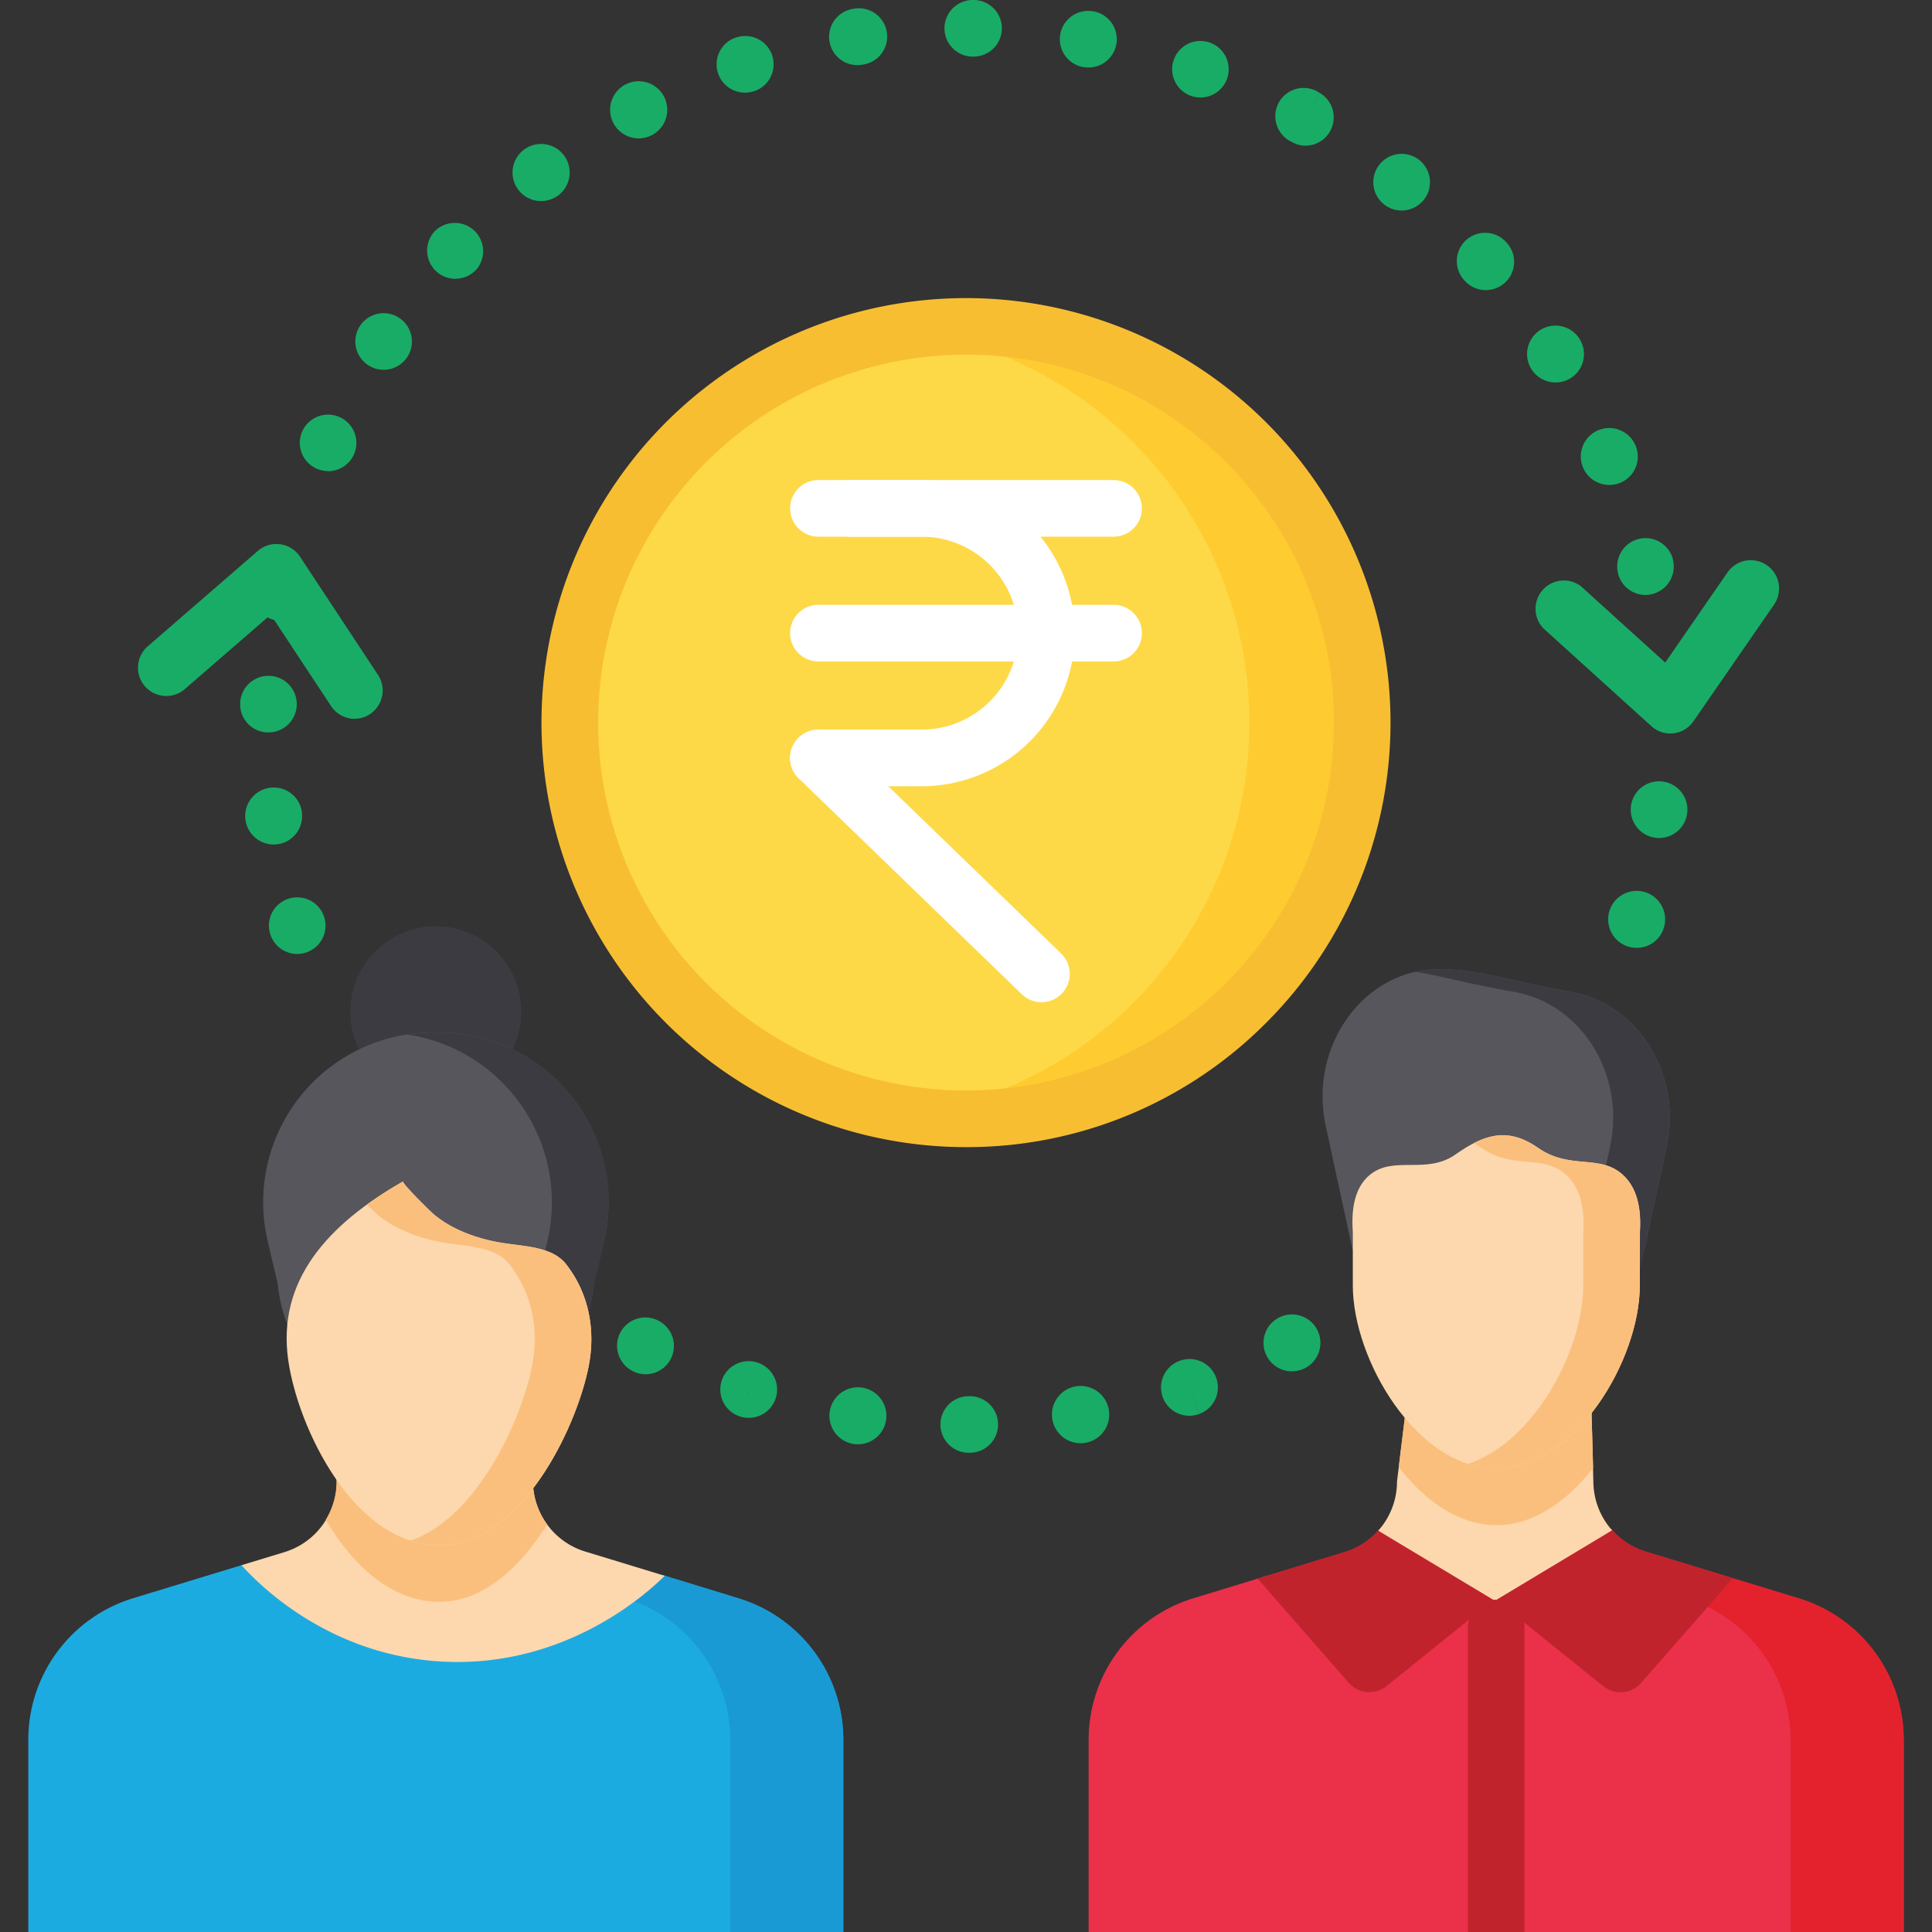 <svg xmlns="http://www.w3.org/2000/svg" data-name="Layer 1" viewBox="0 0 512 512"><rect x="0" y="0" width="512" height="512" fill="#333333" stroke="none"/><path fill="#19ac66" d="M86.94 124.83a7.48 7.48 0 0 1-6.86-10.48l0 0a7.5 7.5 0 1 1 6.84 10.53zM436.07 157.67a7.52 7.52 0 0 1-7.3-5.79l0-.09a7.5 7.5 0 0 1 14.6-3.44l0 .1a7.51 7.51 0 0 1-5.59 9A7.76 7.76 0 0 1 436.07 157.67zm-9.53-29.16a7.54 7.54 0 1 1 6.82-10.6l.12.27a7.51 7.51 0 0 1-4.12 9.78A7.64 7.64 0 0 1 426.54 128.51zm-14.26-27.16a7.53 7.53 0 1 1 6.21-11.7l.21.34a7.5 7.5 0 0 1-6.42 11.36zM101.67 98A7.51 7.51 0 0 1 95.4 86.37l.16-.23A7.5 7.5 0 1 1 101.67 98zm292.1-21.11a7.55 7.55 0 0 1-5.55-2.43l-.17-.19a7.5 7.5 0 1 1 11.23-9.94l-5.62 5 5.63-5a7.49 7.49 0 0 1-5.52 12.55zm-273.08-3a7.49 7.49 0 0 1-5.51-12.57l0 0a7.5 7.5 0 0 1 11.16 10l-.18.2A7.49 7.49 0 0 1 120.69 73.87zM371.44 55.79a7.48 7.48 0 0 1-4.49-1.5l-.32-.25a7.51 7.51 0 1 1 4.81 1.75zm.31-8l-.38.46zm-228.33 5.5a7.57 7.57 0 1 1 4.82-1.75l-.32.25A7.49 7.49 0 0 1 143.42 53.27zm-.37-8l.37.49zm203-6.67a7.38 7.38 0 0 1-3.58-.93l-.18-.1a7.5 7.5 0 1 1 7.39-13l-3.7 6.53 3.72-6.52A7.51 7.51 0 0 1 346 38.61zM169.24 36.67a7.57 7.57 0 1 1 3.78-1l-.35.18A7.45 7.45 0 0 1 169.24 36.67zm-.31-8.07l.3.57zm149.19-2.76a7.59 7.59 0 0 1-2.38-.38l-.28-.11a7.49 7.49 0 1 1 2.66.49zm.43-9L318 18.31zM197.42 24.55a7.5 7.5 0 0 1-2.37-14.62l.09 0a7.5 7.5 0 0 1 4.75 14.23l-.1 0A7.53 7.53 0 0 1 197.42 24.55zm91.06-6.66a6.81 6.81 0 0 1-1.27-.11l-.14 0A7.5 7.5 0 0 1 289.68 3h.06a7.5 7.5 0 0 1-1.26 14.89zm-61.27-.63a7.5 7.5 0 0 1-1.08-14.92l1.09 7.42-1.08-7.42a7.5 7.5 0 1 1 2.45 14.79l-.28.05A8.14 8.14 0 0 1 227.21 17.26zM257.93 15h-.13a7.5 7.5 0 0 1 0-15h.31a7.5 7.5 0 0 1-.21 15zM439.68 222.08a5.92 5.92 0 0 1-.84-.05 7.51 7.51 0 1 1 8.3-6.66v0A7.51 7.51 0 0 1 439.68 222.08zM256.84 385a7.5 7.5 0 0 1-.22-15H257a7.5 7.5 0 0 1 0 15zm.11-6.47v0zm-29.58 4.22a7.28 7.28 0 0 1-1.14-.08l-.27-.05a7.55 7.55 0 1 1 1.41.13zm59-.28a7.59 7.59 0 1 1 1.45-.14l-.35.06A8.14 8.14 0 0 1 286.41 382.47zm-87.91-6.73a7.51 7.51 0 1 1 2.14-14.69l.29.1a7.5 7.5 0 0 1-2.43 14.59zm-.39-6.38l0 .1.42-1.22zm117.11 5.83a7.5 7.5 0 0 1-2.53-14.56l.16-.06a7.5 7.5 0 0 1 4.88 14.19l-2.44-7.1 2.41 7.11A7.69 7.69 0 0 1 315.22 375.19zm-144.07-11a7.4 7.4 0 0 1-3.51-.88 7.5 7.5 0 0 1 6.78-13.38l.27.14a7.51 7.51 0 0 1-3.54 14.12zm-.65-6.27l-.07.13.73-1.36zm171.94 5.5a7.54 7.54 0 1 1 3.61-.93l-.17.09A7.46 7.46 0 0 1 342.44 363.39zM146 348.35a7.37 7.37 0 0 1-4.41-1.47l-.08-.06a7.44 7.44 0 1 1 4.49 1.53zm221.48-1a7.5 7.5 0 0 1-4.72-13.34l.33-.25a7.5 7.5 0 1 1 4.39 13.59zm.36-7.17h0l-.3-.4zM123.67 328.78a7.44 7.44 0 0 1-5.28-2.19l-.09-.09a7.5 7.5 0 0 1 10.63-10.59l.09.1a7.51 7.51 0 0 1-5.35 12.77zm265.94-1.13a7.53 7.53 0 1 1 5.48-2.38l-.07.07A7.45 7.45 0 0 1 389.61 327.65zM104.72 306a7.49 7.49 0 0 1-6.13-3.18v0a7.5 7.5 0 0 1 12.12-8.84c0 .06.12.18.17.24a7.51 7.51 0 0 1-6.15 11.8zm303.65-1.31a7.56 7.56 0 1 1 6.26-3.37c-.05.09-.17.25-.23.34A7.5 7.5 0 0 1 408.37 304.64zM78.77 252.81a7.49 7.49 0 0 1-7.15-5.26l-.11-.36a7.5 7.5 0 1 1 9.5 5.27A7.32 7.32 0 0 1 78.77 252.81zm355-1.62a7.55 7.55 0 1 1 7.26-5.62l-.11.36A7.49 7.49 0 0 1 433.77 251.19zM72.54 223.8A7.55 7.55 0 1 1 80 215.11l0 .28a7.5 7.5 0 0 1-6.54 8.35A7.07 7.07 0 0 1 72.54 223.8zm-1.4-7.34l-.15 0 1.56-.19zm0-22.36h-.22a7.45 7.45 0 0 1-7.27-7.67v-.11a7.5 7.5 0 1 1 7.49 7.78zM74.45 164.49a7.32 7.32 0 0 1-1.31-.11 7.5 7.5 0 0 1-6.09-8.69l.1-.46a7.5 7.5 0 1 1 7.3 9.26z"/><circle cx="115.5" cy="268.15" r="22.66" fill="#3c3b41"/><path fill="#57565c" d="M157.45,340c-2.72,23.94-23.89,40.94-45.9,38.93-19.43-1.77-35.84-18-38-38.93q-1.31-5.52-2.6-11.06a45,45,0,0,1,44.82-55.32l1.48,0A45,45,0,0,1,160.05,329Z"/><path fill="#3c3b41" d="M117.21,273.64l-1.48,0a46,46,0,0,0-7.84.51A45,45,0,0,1,145.05,329l-2.6,11c-2.26,19.88-17.24,35-34.86,38.36a39.73,39.73,0,0,0,4,.57c22,2,43.18-15,45.9-38.93l2.6-11A45,45,0,0,0,117.21,273.64Z"/><path fill="#1cabe1" d="M7.5,512V461.05a39.21,39.21,0,0,1,27.77-37.5l19.06-5.82h0L64,414.79l26.37-3.46a19.52,19.52,0,0,0,9.26-6.1c2.91-3.45-10.38-7.89-10.38-12.64v-8.94h52v8.8c0,4.76-13.28,9.22-10.35,12.67a19.58,19.58,0,0,0,9.23,6.07l36,6.41,19.56,6a39.21,39.21,0,0,1,27.78,37.5V512"/><path fill="#199ad5" d="M195.72,423.56l-19.56-6-36-6.41a19.58,19.58,0,0,1-9.23-6.07c-2.93-3.45,10.35-7.91,10.35-12.67v-8.8h-30v8.8a19.6,19.6,0,0,0,13.88,18.74l21,6.41,19.56,6a39.21,39.21,0,0,1,27.78,37.5V512h30V461.06A39.21,39.21,0,0,0,195.72,423.56Z"/><path fill="#fdd8ae" d="M176.16,417.6c-3.38,3.37-25.76,24.93-59.87,22.68C86,438.28,67.72,418.93,64,414.79l11.37-3.46a19.52,19.52,0,0,0,9.26-6.1,18.64,18.64,0,0,0,1.76-2.46,19.47,19.47,0,0,0,2.86-10.18v-8.94h52v8.8A19.53,19.53,0,0,0,145,404c.27.38.57.75.87,1.11a19.58,19.58,0,0,0,9.23,6.07Z"/><path fill="#fbbf7d" d="M145,404c-7,11.16-16.76,20.46-28.49,20.5-12.84.05-23.17-9.87-30.18-21.74a19.47,19.47,0,0,0,2.86-10.18v-8.94h52v8.8A19.53,19.53,0,0,0,145,404Z"/><path fill="#fdd8ae" d="M156,362.15c-3.36,16.85-18.21,47.29-39.46,47.36-22.77.09-37.63-31.17-40.16-49.09-3-21.11,10.54-36,30.46-47.34-.57.32,7.14,7.91,8,8.62,4.93,4.21,11.76,6.67,18.58,7.73,5.76.9,13,1,16.59,5.57C156.17,342.87,157.88,352.73,156,362.15Z"/><path fill="#fbbf7d" d="M150,335c-3.61-4.6-10.83-4.67-16.59-5.57-6.82-1.06-13.65-3.52-18.58-7.73-.83-.71-8.54-8.3-8-8.62a105,105,0,0,0-9.59,6.14c1.24,1.24,2.29,2.24,2.56,2.48,4.93,4.21,11.76,6.67,18.58,7.73,5.76.9,13,1,16.59,5.57,6.19,7.87,7.9,17.73,6,27.15-3,14.87-14.88,40.29-32.22,46.13a24.77,24.77,0,0,0,7.76,1.23c21.25-.07,36.1-30.51,39.46-47.36C157.88,352.73,156.17,342.87,150,335Z"/><path fill="#57565c" d="M435.75,331.34H358.47l-7.15-33c-4.58-21.16,10.18-41.62,30.2-41.51H382c7.33.1,12.3,1.45,20.34,3.22,4.09.9,8.83,1.87,14.17,2.84,17.74,3.22,29.3,22,25.18,41Q438.71,317.65,435.75,331.34Z"/><path fill="#3c3b41" d="M416.5,262.91c-5.34-1-10.08-1.94-14.17-2.84-8-1.77-13-3.12-20.34-3.22h-.47a29.08,29.08,0,0,0-6.38.69c3.74.58,7.43,1.48,12.19,2.53,4.09.9,8.83,1.87,14.17,2.84,17.74,3.22,29.3,22,25.18,41q-3,13.69-5.93,27.38l13.88,5.08c2-9.13,5.08-23.33,7.05-32.46C445.8,285,434.24,266.13,416.5,262.91Z"/><path fill="#eb304a" d="M504.5,461.06V512h-216V461.05a39.21,39.21,0,0,1,27.77-37.5l17-5.19,2.07-.63h0l21-6.4a19.45,19.45,0,0,0,8.88-5.67c.13-.14.26-.28.38-.43,2.91-3.45,19.62-7.89,19.62-12.64.77-6.24-13.47-12.48-12.7-18.73a38.56,38.56,0,0,1,14.54-19.67c4-2.73,14-9.51,23.24-5.5,8.06,3.5,13,14,11.47,25.79.22,7.36-14.6,13.29-14.52,18a20.65,20.65,0,0,0,.57,4.71c.74,3,17.14,5.68,19.08,8l.38.43a19.52,19.52,0,0,0,8.85,5.64l21,6.41,2.08.63,17.48,5.33A39.21,39.21,0,0,1,504.5,461.06Z"/><path fill="#e4222e" d="M476.72,423.56l-17.48-5.33-2.08-.63-21-6.41a19.52,19.52,0,0,1-8.85-5.64c-.13-.14-15.26-.29-15.38-.43a19.61,19.61,0,0,1-4.08-8,20.65,20.65,0,0,1-.57-4.71c-.08-4.68,14.74-10.61,14.52-18,1.49-11.75-3.41-22.29-11.47-25.79-9.25-4-19.21,2.76-23.23,5.49,3.8,5,5.7,12.39,4.7,20.3.22,7.36.4,13.29.48,18a20.65,20.65,0,0,0,.57,4.71,19.61,19.61,0,0,0,4.08,8l.38.43a19.52,19.52,0,0,0,8.85,5.64l21,6.41,2.08.63,17.48,5.33a39.21,39.21,0,0,1,27.78,37.5V512h30V461.06A39.21,39.21,0,0,0,476.72,423.56Z"/><path fill="#fdd8ae" d="M427.28,405.55,396.51,426l-31.29-20.32c.13-.14.26-.28.38-.43a19.58,19.58,0,0,0,4.62-12.64c.16-1.28.32-2.57.47-3.85.61-5,1.22-9.91,1.83-14.88a38.56,38.56,0,0,1,14.54-19.67c4-2.73,14-9.51,23.24-5.5,8.06,3.5,13,14,11.47,25.79.17,5.64.31,10.44.41,14.48,0,1.24.05,2.4.07,3.49a20.65,20.65,0,0,0,.57,4.71,19.61,19.61,0,0,0,4.08,8Z"/><path fill="#fbbf7d" d="M422.18,389c-6.77,8.82-15.78,15.19-25.67,15.19s-19-6.48-25.82-15.41c.61-5,1.22-9.91,1.83-14.88a38.56,38.56,0,0,1,14.54-19.67c4-2.73,14-9.51,23.24-5.5,8.06,3.5,13,14,11.47,25.79C421.94,380.12,422.08,384.92,422.18,389Z"/><path fill="#fdd8ae" d="M434.56,340.64c0,19.73-17,48.51-38.05,48.51s-38-28.78-38-48.51V326.49c-.55-7.52,1.15-12.31,4.43-15.07,6.37-5.35,15,0,22.8-5.49s13.94-7.26,21.91-1.71c8.5,5.91,16.39,1.5,22.52,7.2,2.42,2.26,5,6.47,4.43,15.07Z"/><path fill="#fbbf7d" d="M430.13,311.42c-6.13-5.7-14-1.29-22.52-7.2-6.22-4.33-11.43-4.14-17.06-1.27a21.3,21.3,0,0,1,2.06,1.27c8.5,5.91,16.39,1.5,22.52,7.2,2.42,2.26,5,6.47,4.43,15.07v14.15c0,17.31-13.13,41.6-30.55,47.28a23.91,23.91,0,0,0,7.5,1.23c21,0,38.05-28.78,38.05-48.51V326.49C435.1,317.89,432.55,313.68,430.13,311.42Z"/><path fill="#c0232c" d="M395.8 424l-28.36 22.83a7.25 7.25 0 0 1-10-.87l-24.17-27.63 2.07-.63h0l21-6.4a19.45 19.45 0 0 0 8.88-5.67zM459.24 418.23L434.89 446a7.26 7.26 0 0 1-10 .87L396.51 424l30.77-18.48a19.52 19.52 0 0 0 8.85 5.64l21 6.41z"/><path fill="#c0232c" d="M404,431.43V512H389V431.43a7.5,7.5,0,0,1,15,0Z"/><path fill="#19ac66" d="M442.64 194.39a7.48 7.48 0 0 1-5-1.94L409 166.51A7.5 7.5 0 0 1 419 155.39l22.3 20.2 16.5-23.89a7.5 7.5 0 0 1 12.35 8.52l-21.37 30.93a7.48 7.48 0 0 1-5.3 3.19A8.46 8.46 0 0 1 442.64 194.39zM94 190.49a7.47 7.47 0 0 1-6.26-3.37l-16-24.23L49 182.6a7.5 7.5 0 1 1-9.83-11.33L68.33 146a7.5 7.5 0 0 1 11.18 1.53l20.7 31.38A7.5 7.5 0 0 1 94 190.49z"/><path fill="#fed947" d="M256,296.5a105,105,0,1,1,74.25-30.76A104.34,104.34,0,0,1,256,296.5Z"/><path fill="#fecc30" d="M330.25,117.25A104.33,104.33,0,0,0,256,86.5a106.68,106.68,0,0,0-15,1.06,105,105,0,0,1,0,207.87,106.68,106.68,0,0,0,15,1.07,105,105,0,0,0,74.25-179.25Z"/><path fill="#f8be32" d="M256,304a112.5,112.5,0,1,1,79.55-32.95A111.8,111.8,0,0,1,256,304Zm0-210a97.49,97.49,0,1,0,68.94,28.55A96.87,96.87,0,0,0,256,94Z"/><path fill="#fff" d="M244.24,208.36H216.89a7.5,7.5,0,0,1,0-15h27.35a25.57,25.57,0,0,0,0-51.14H225.16a7.5,7.5,0,0,1,0-15h19.08a40.57,40.57,0,0,1,0,81.14Z"/><path fill="#fff" d="M295.11 142.22H216.89a7.5 7.5 0 0 1 0-15h78.22a7.5 7.5 0 0 1 0 15zM295.11 175.29H216.89a7.5 7.5 0 0 1 0-15h78.22a7.5 7.5 0 0 1 0 15zM276 265.59a7.48 7.48 0 0 1-5.21-2.11l-59.15-57.23a7.5 7.5 0 0 1 10.43-10.78l59.15 57.23A7.5 7.5 0 0 1 276 265.59z"/></svg>